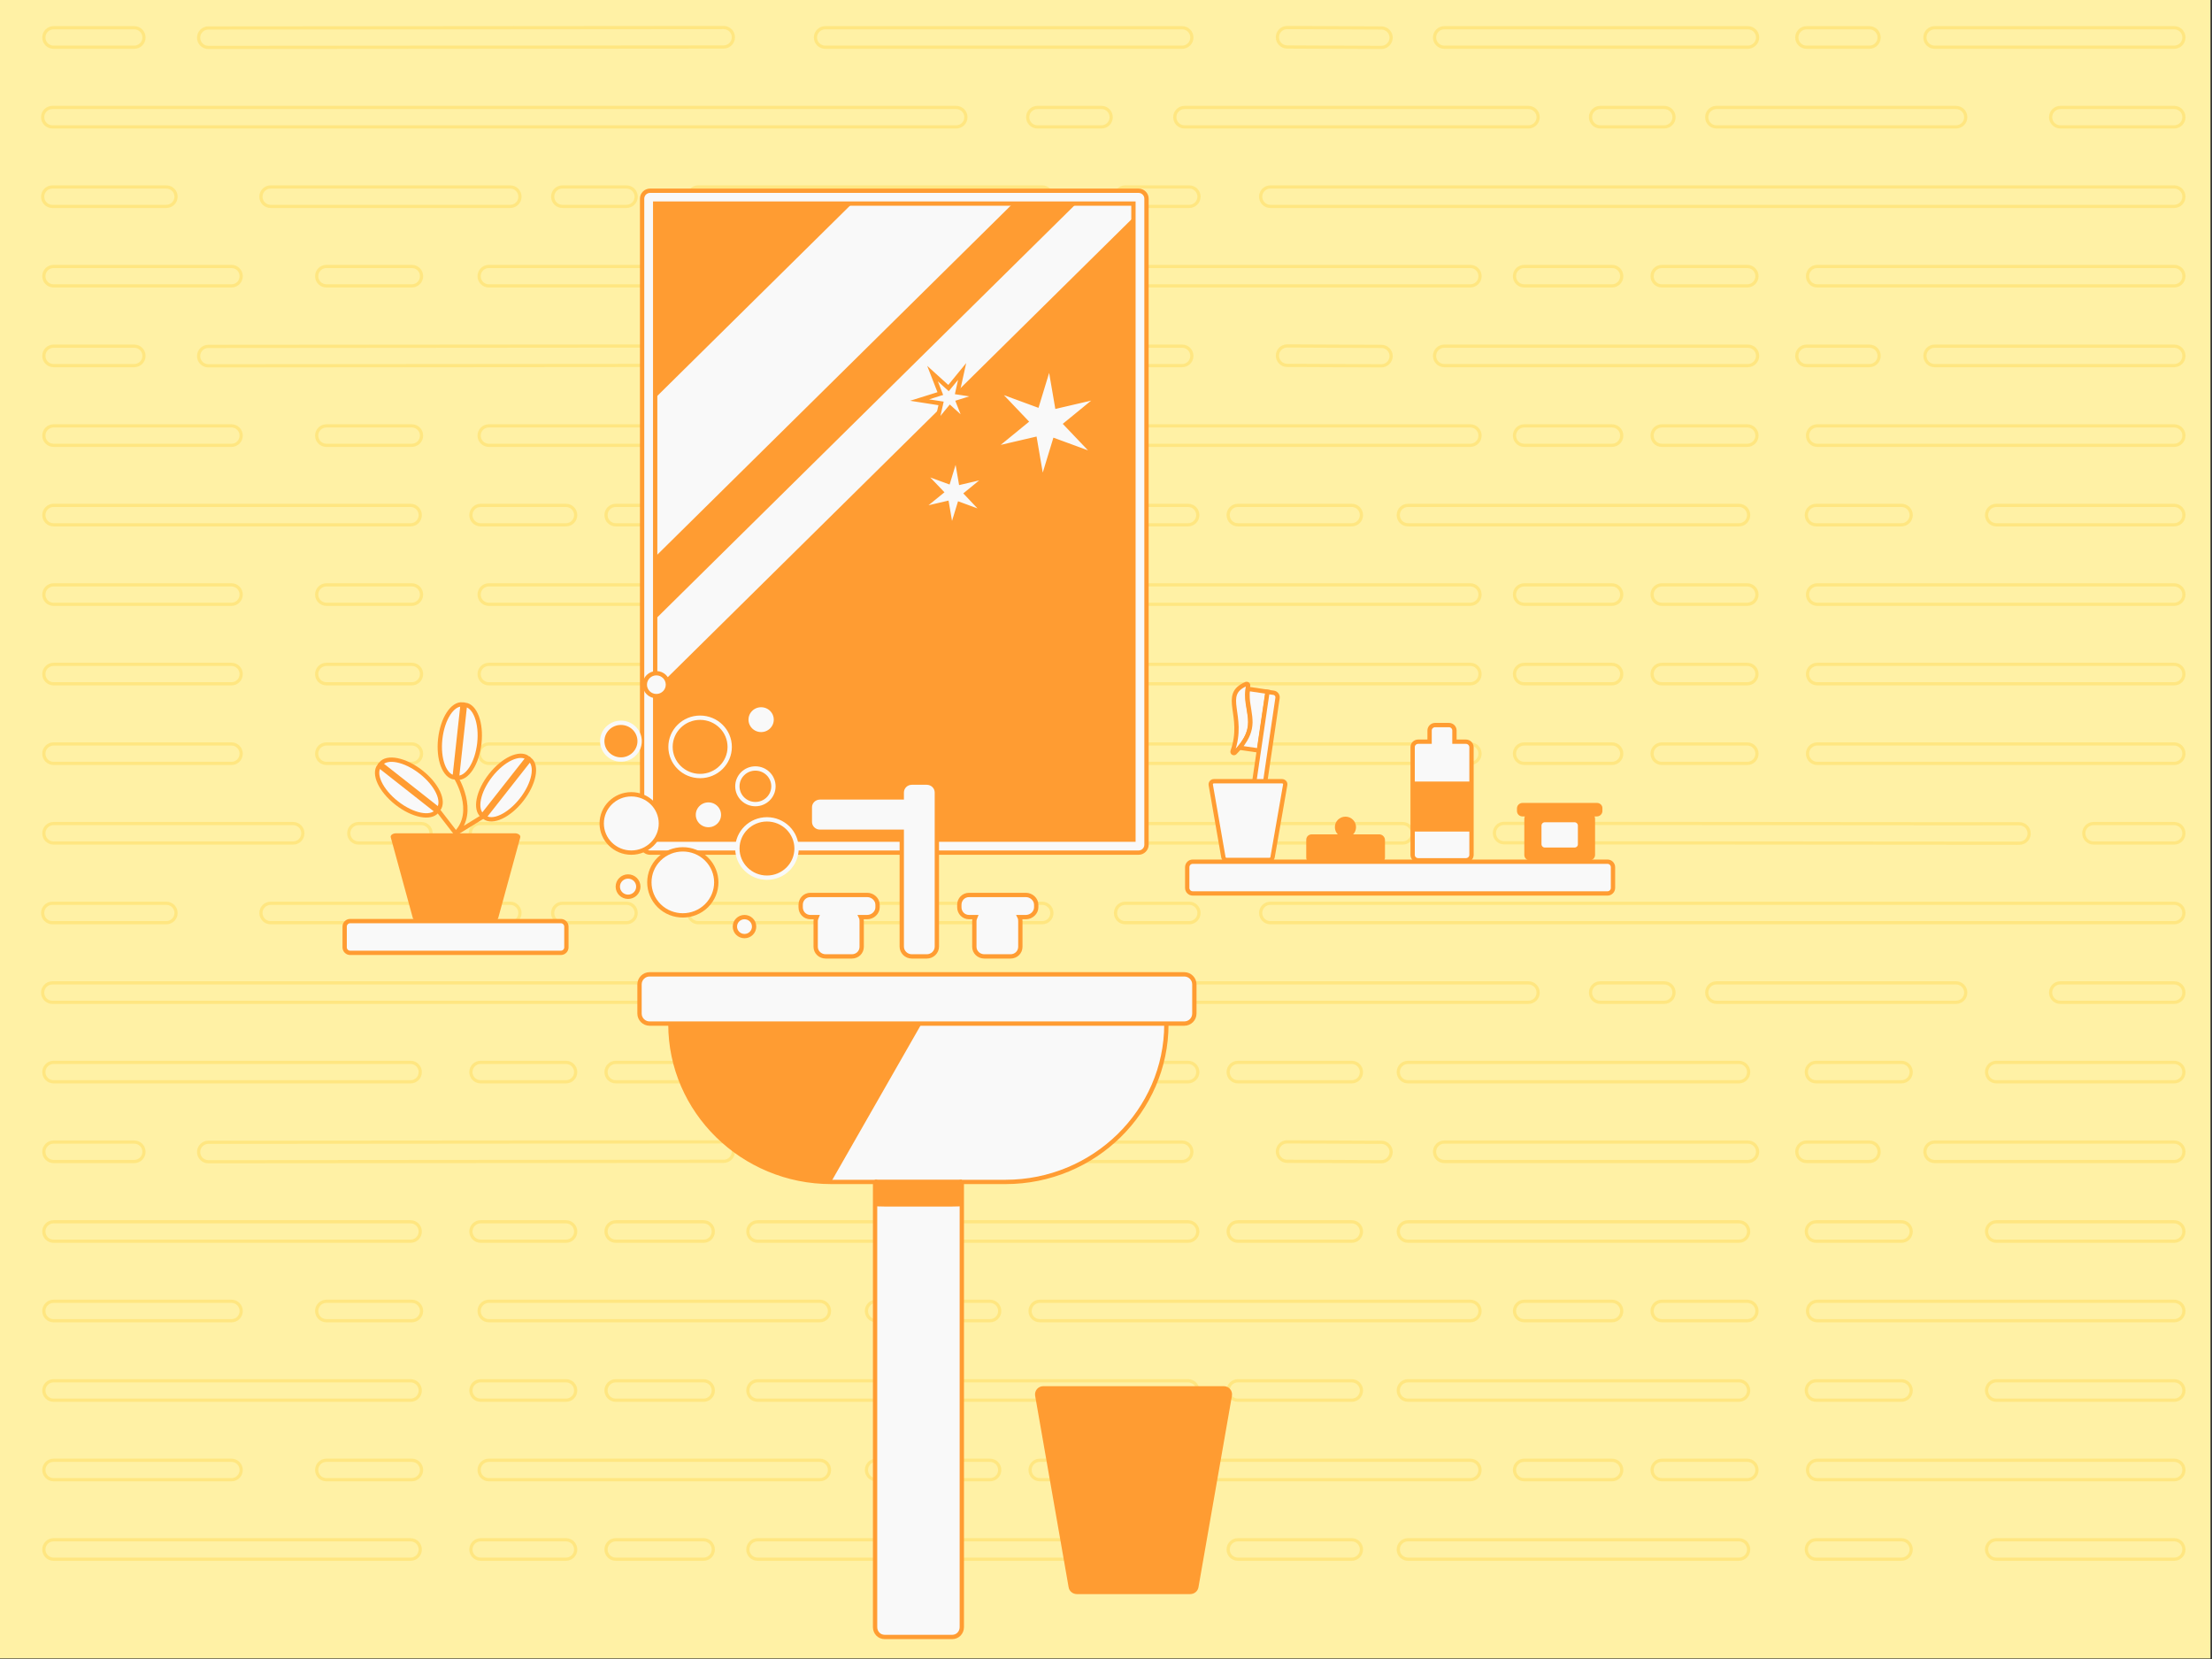 <?xml version="1.0" encoding="utf-8"?>
<!-- Generator: Adobe Illustrator 21.0.2, SVG Export Plug-In . SVG Version: 6.00 Build 0)  -->

<?xml-stylesheet type="text/css" href="../../../css/game_animation.css"?>

<svg version="1.1" xmlns="http://www.w3.org/2000/svg" xmlns:xlink="http://www.w3.org/1999/xlink" x="0px" y="0px"
	 viewBox="0 0 2048 1536" style="enable-background:new 0 0 2048 1536;" xml:space="preserve">
<rect x="0" y="0" width="2048" height="1536" fill="#333333" stroke="none"/>
<style type="text/css">
	.st0{fill:#FFF1A5;}
	.st1{opacity:0.46;}
	.st2{fill:none;stroke:#FFDB58;stroke-width:3;stroke-miterlimit:10;}
	.st3{fill:#F9F9F9;stroke:#FF9C32;stroke-width:4;stroke-miterlimit:10;}
	.st4{fill:#FF9C32;}
	.st5{fill:#FF9C32;stroke:#F9F9F9;stroke-width:4;stroke-miterlimit:10;}
	.st6{fill:none;stroke:#FF9C32;stroke-width:4;stroke-miterlimit:10;}
	.st7{fill:#14275E;}
</style>
<g id="tablet_x5F_teeth">
	<rect id="background_1_" x="0" y="-0.5" class="st0" width="2046.6" height="1536"/>
	<g id="pattern" class="st1">
		<g>
			<g>
				<path class="st2" d="M885.3,117.5H48.5c-5,0-9-4-9-9s4-9,9-9h836.8c5,0,9,4,9,9S890.3,117.5,885.3,117.5z"/>
			</g>
			<g>
				<path class="st2" d="M1019.8,117.5h-59.3c-5,0-9-4-9-9s4-9,9-9h59.3c5,0,9,4,9,9S1024.8,117.5,1019.8,117.5z"/>
			</g>
			<g>
				<path class="st2" d="M1540.9,117.5h-59.3c-5,0-9-4-9-9s4-9,9-9h59.3c5,0,9,4,9,9S1545.8,117.5,1540.9,117.5z"/>
			</g>
			<g>
				<path class="st2" d="M1415.1,117.5h-318.4c-5,0-9-4-9-9s4-9,9-9h318.4c5,0,9,4,9,9S1420.1,117.5,1415.1,117.5z"/>
			</g>
			<g>
				<path class="st2" d="M1811,117.5h-221.8c-5,0-9-4-9-9s4-9,9-9H1811c5,0,9,4,9,9S1816,117.5,1811,117.5z"/>
			</g>
			<g>
				<path class="st2" d="M2013,117.5h-105.4c-5,0-9-4-9-9s4-9,9-9H2013c5,0,9,4,9,9S2018,117.5,2013,117.5z"/>
			</g>
		</g>
		<g>
			<g>
				<path class="st2" d="M2013,191.1h-836.8c-5,0-9-4-9-9s4-9,9-9H2013c5,0,9,4,9,9S2018,191.1,2013,191.1z"/>
			</g>
			<g>
				<path class="st2" d="M1101.1,191.1h-59.3c-5,0-9-4-9-9s4-9,9-9h59.3c5,0,9,4,9,9S1106,191.1,1101.1,191.1z"/>
			</g>
			<g>
				<path class="st2" d="M580,191.1h-59.3c-5,0-9-4-9-9s4-9,9-9H580c5,0,9,4,9,9S585,191.1,580,191.1z"/>
			</g>
			<g>
				<path class="st2" d="M964.9,191.1H646.5c-5,0-9-4-9-9s4-9,9-9h318.4c5,0,9,4,9,9S969.9,191.1,964.9,191.1z"/>
			</g>
			<g>
				<path class="st2" d="M472.4,191.1H250.6c-5,0-9-4-9-9s4-9,9-9h221.8c5,0,9,4,9,9S477.4,191.1,472.4,191.1z"/>
			</g>
			<g>
				<path class="st2" d="M154,191.1H48.5c-5,0-9-4-9-9s4-9,9-9H154c5,0,9,4,9,9S158.9,191.1,154,191.1z"/>
			</g>
		</g>
		<g>
			<g>
				<path class="st2" d="M192.9,43.9c-5,0-9-4-9-9c0-5,4-9,9-9l477.1-0.4c0,0,0,0,0,0c5,0,9,4,9,9c0,5-4,9-9,9L192.9,43.9
					C192.9,43.9,192.9,43.9,192.9,43.9z"/>
			</g>
			<g>
				<path class="st2" d="M124.3,43.7H49.6c-5,0-9-4-9-9s4-9,9-9h74.7c5,0,9,4,9,9S129.3,43.7,124.3,43.7z"/>
			</g>
			<g>
				<path class="st2" d="M1094.5,43.7H764c-5,0-9-4-9-9s4-9,9-9h330.5c5,0,9,4,9,9S1099.5,43.7,1094.5,43.7z"/>
			</g>
			<g>
				<path class="st2" d="M1730.8,43.7h-58.2c-5,0-9-4-9-9s4-9,9-9h58.2c5,0,9,4,9,9S1735.8,43.7,1730.8,43.7z"/>
			</g>
			<g>
				<path class="st2" d="M1279,43.9C1279,43.9,1278.9,43.9,1279,43.9l-87.3-0.4c-5,0-9-4.1-9-9c0-5,4-9,9-9c0,0,0,0,0,0l87.3,0.4
					c5,0,9,4.1,9,9C1287.9,39.9,1283.9,43.9,1279,43.9z"/>
			</g>
			<g>
				<path class="st2" d="M1618.3,43.7h-281.1c-5,0-9-4-9-9s4-9,9-9h281.1c5,0,9,4,9,9S1623.2,43.7,1618.3,43.7z"/>
			</g>
			<g>
				<path class="st2" d="M2013,43.7h-221.8c-5,0-9-4-9-9s4-9,9-9H2013c5,0,9,4,9,9S2018,43.7,2013,43.7z"/>
			</g>
		</g>
		<g>
			<g>
				<path class="st2" d="M192.9,338.7c-5,0-9-4-9-9c0-5,4-9,9-9l477.1-0.4c0,0,0,0,0,0c5,0,9,4,9,9c0,5-4,9-9,9L192.9,338.7
					C192.9,338.7,192.9,338.7,192.9,338.7z"/>
			</g>
			<g>
				<path class="st2" d="M124.3,338.5H49.6c-5,0-9-4-9-9s4-9,9-9h74.7c5,0,9,4,9,9S129.3,338.5,124.3,338.5z"/>
			</g>
			<g>
				<path class="st2" d="M1094.5,338.5H764c-5,0-9-4-9-9s4-9,9-9h330.5c5,0,9,4,9,9S1099.5,338.5,1094.5,338.5z"/>
			</g>
			<g>
				<path class="st2" d="M1730.8,338.5h-58.2c-5,0-9-4-9-9s4-9,9-9h58.2c5,0,9,4,9,9S1735.8,338.5,1730.8,338.5z"/>
			</g>
			<g>
				<path class="st2" d="M1279,338.7C1279,338.7,1278.9,338.7,1279,338.7l-87.3-0.4c-5,0-9-4.1-9-9c0-5,4-9,9-9c0,0,0,0,0,0
					l87.3,0.4c5,0,9,4.1,9,9C1287.9,334.7,1283.9,338.7,1279,338.7z"/>
			</g>
			<g>
				<path class="st2" d="M1618.3,338.5h-281.1c-5,0-9-4-9-9s4-9,9-9h281.1c5,0,9,4,9,9S1623.2,338.5,1618.3,338.5z"/>
			</g>
			<g>
				<path class="st2" d="M2013,338.5h-221.8c-5,0-9-4-9-9s4-9,9-9H2013c5,0,9,4,9,9S2018,338.5,2013,338.5z"/>
			</g>
		</g>
		<g>
			<g>
				<path class="st2" d="M2013,264.7h-330.5c-5,0-9-4-9-9s4-9,9-9H2013c5,0,9,4,9,9S2018,264.7,2013,264.7z"/>
			</g>
			<g>
				<path class="st2" d="M1617.7,264.7h-79.1c-5,0-9-4-9-9s4-9,9-9h79.1c5,0,9,4,9,9S1622.7,264.7,1617.7,264.7z"/>
			</g>
			<g>
				<path class="st2" d="M381.3,264.7h-79.1c-5,0-9-4-9-9s4-9,9-9h79.1c5,0,9,4,9,9S386.2,264.7,381.3,264.7z"/>
			</g>
			<g>
				<path class="st2" d="M214.4,264.7H49.6c-5,0-9-4-9-9s4-9,9-9h164.7c5,0,9,4,9,9S219.3,264.7,214.4,264.7z"/>
			</g>
			<g>
				<path class="st2" d="M759,264.7H452.6c-5,0-9-4-9-9s4-9,9-9H759c5,0,9,4,9,9S764,264.7,759,264.7z"/>
			</g>
			<g>
				<path class="st2" d="M916.6,264.7H811.2c-5,0-9-4-9-9s4-9,9-9h105.4c5,0,9,4,9,9S921.6,264.7,916.6,264.7z"/>
			</g>
			<g>
				<path class="st2" d="M1361.3,264.7H962.7c-5,0-9-4-9-9s4-9,9-9h398.6c5,0,9,4,9,9S1366.3,264.7,1361.3,264.7z"/>
			</g>
			<g>
				<path class="st2" d="M1492.5,264.7h-81.3c-5,0-9-4-9-9s4-9,9-9h81.3c5,0,9,4,9,9S1497.5,264.7,1492.5,264.7z"/>
			</g>
		</g>
		<g>
			<g>
				<path class="st2" d="M2013,559.5h-330.5c-5,0-9-4-9-9s4-9,9-9H2013c5,0,9,4,9,9S2018,559.5,2013,559.5z"/>
			</g>
			<g>
				<path class="st2" d="M1617.7,559.5h-79.1c-5,0-9-4-9-9s4-9,9-9h79.1c5,0,9,4,9,9S1622.7,559.5,1617.7,559.5z"/>
			</g>
			<g>
				<path class="st2" d="M381.3,559.5h-79.1c-5,0-9-4-9-9s4-9,9-9h79.1c5,0,9,4,9,9S386.2,559.5,381.3,559.5z"/>
			</g>
			<g>
				<path class="st2" d="M214.4,559.5H49.6c-5,0-9-4-9-9s4-9,9-9h164.7c5,0,9,4,9,9S219.3,559.5,214.4,559.5z"/>
			</g>
			<g>
				<path class="st2" d="M759,559.5H452.6c-5,0-9-4-9-9s4-9,9-9H759c5,0,9,4,9,9S764,559.5,759,559.5z"/>
			</g>
			<g>
				<path class="st2" d="M916.6,559.5H811.2c-5,0-9-4-9-9s4-9,9-9h105.4c5,0,9,4,9,9S921.6,559.5,916.6,559.5z"/>
			</g>
			<g>
				<path class="st2" d="M1361.3,559.5H962.7c-5,0-9-4-9-9s4-9,9-9h398.6c5,0,9,4,9,9S1366.3,559.5,1361.3,559.5z"/>
			</g>
			<g>
				<path class="st2" d="M1492.5,559.5h-81.3c-5,0-9-4-9-9s4-9,9-9h81.3c5,0,9,4,9,9S1497.5,559.5,1492.5,559.5z"/>
			</g>
		</g>
		<g>
			<g>
				<path class="st2" d="M2013,706.8h-330.5c-5,0-9-4-9-9s4-9,9-9H2013c5,0,9,4,9,9S2018,706.8,2013,706.8z"/>
			</g>
			<g>
				<path class="st2" d="M1617.7,706.8h-79.1c-5,0-9-4-9-9s4-9,9-9h79.1c5,0,9,4,9,9S1622.7,706.8,1617.7,706.8z"/>
			</g>
			<g>
				<path class="st2" d="M381.3,706.8h-79.1c-5,0-9-4-9-9s4-9,9-9h79.1c5,0,9,4,9,9S386.2,706.8,381.3,706.8z"/>
			</g>
			<g>
				<path class="st2" d="M214.4,706.8H49.6c-5,0-9-4-9-9s4-9,9-9h164.7c5,0,9,4,9,9S219.3,706.8,214.4,706.8z"/>
			</g>
			<g>
				<path class="st2" d="M759,706.8H452.6c-5,0-9-4-9-9s4-9,9-9H759c5,0,9,4,9,9S764,706.8,759,706.8z"/>
			</g>
			<g>
				<path class="st2" d="M916.6,706.8H811.2c-5,0-9-4-9-9s4-9,9-9h105.4c5,0,9,4,9,9S921.6,706.8,916.6,706.8z"/>
			</g>
			<g>
				<path class="st2" d="M1361.3,706.8H962.7c-5,0-9-4-9-9s4-9,9-9h398.6c5,0,9,4,9,9S1366.3,706.8,1361.3,706.8z"/>
			</g>
			<g>
				<path class="st2" d="M1492.5,706.8h-81.3c-5,0-9-4-9-9s4-9,9-9h81.3c5,0,9,4,9,9S1497.5,706.8,1492.5,706.8z"/>
			</g>
		</g>
		<g>
			<g>
				<path class="st2" d="M2013,412.3h-330.5c-5,0-9-4-9-9s4-9,9-9H2013c5,0,9,4,9,9S2018,412.3,2013,412.3z"/>
			</g>
			<g>
				<path class="st2" d="M1617.7,412.3h-79.1c-5,0-9-4-9-9s4-9,9-9h79.1c5,0,9,4,9,9S1622.7,412.3,1617.7,412.3z"/>
			</g>
			<g>
				<path class="st2" d="M381.3,412.3h-79.1c-5,0-9-4-9-9s4-9,9-9h79.1c5,0,9,4,9,9S386.2,412.3,381.3,412.3z"/>
			</g>
			<g>
				<path class="st2" d="M214.4,412.3H49.6c-5,0-9-4-9-9s4-9,9-9h164.7c5,0,9,4,9,9S219.3,412.3,214.4,412.3z"/>
			</g>
			<g>
				<path class="st2" d="M759,412.3H452.6c-5,0-9-4-9-9s4-9,9-9H759c5,0,9,4,9,9S764,412.3,759,412.3z"/>
			</g>
			<g>
				<path class="st2" d="M916.6,412.3H811.2c-5,0-9-4-9-9s4-9,9-9h105.4c5,0,9,4,9,9S921.6,412.3,916.6,412.3z"/>
			</g>
			<g>
				<path class="st2" d="M1361.3,412.3H962.7c-5,0-9-4-9-9s4-9,9-9h398.6c5,0,9,4,9,9S1366.3,412.3,1361.3,412.3z"/>
			</g>
			<g>
				<path class="st2" d="M1492.5,412.3h-81.3c-5,0-9-4-9-9s4-9,9-9h81.3c5,0,9,4,9,9S1497.5,412.3,1492.5,412.3z"/>
			</g>
		</g>
		<g>
			<g>
				<path class="st2" d="M380.2,485.9H49.6c-5,0-9-4-9-9s4-9,9-9h330.5c5,0,9,4,9,9S385.1,485.9,380.2,485.9z"/>
			</g>
			<g>
				<path class="st2" d="M524,485.9H445c-5,0-9-4-9-9s4-9,9-9H524c5,0,9,4,9,9S529,485.9,524,485.9z"/>
			</g>
			<g>
				<path class="st2" d="M1760.5,485.9h-79.1c-5,0-9-4-9-9s4-9,9-9h79.1c5,0,9,4,9,9S1765.4,485.9,1760.5,485.9z"/>
			</g>
			<g>
				<path class="st2" d="M2013,485.9h-164.7c-5,0-9-4-9-9s4-9,9-9H2013c5,0,9,4,9,9S2018,485.9,2013,485.9z"/>
			</g>
			<g>
				<path class="st2" d="M1610,485.9h-306.4c-5,0-9-4-9-9s4-9,9-9H1610c5,0,9,4,9,9S1615,485.9,1610,485.9z"/>
			</g>
			<g>
				<path class="st2" d="M1251.5,485.9h-105.4c-5,0-9-4-9-9s4-9,9-9h105.4c5,0,9,4,9,9S1256.5,485.9,1251.5,485.9z"/>
			</g>
			<g>
				<path class="st2" d="M1100,485.9H701.4c-5,0-9-4-9-9s4-9,9-9H1100c5,0,9,4,9,9S1104.9,485.9,1100,485.9z"/>
			</g>
			<g>
				<path class="st2" d="M651.4,485.9h-81.3c-5,0-9-4-9-9s4-9,9-9h81.3c5,0,9,4,9,9S656.4,485.9,651.4,485.9z"/>
			</g>
		</g>
		<g>
			<g>
				<path class="st2" d="M2013,633.1h-330.5c-5,0-9-4-9-9s4-9,9-9H2013c5,0,9,4,9,9S2018,633.1,2013,633.1z"/>
			</g>
			<g>
				<path class="st2" d="M1617.7,633.1h-79.1c-5,0-9-4-9-9s4-9,9-9h79.1c5,0,9,4,9,9S1622.7,633.1,1617.7,633.1z"/>
			</g>
			<g>
				<path class="st2" d="M381.3,633.1h-79.1c-5,0-9-4-9-9s4-9,9-9h79.1c5,0,9,4,9,9S386.2,633.1,381.3,633.1z"/>
			</g>
			<g>
				<path class="st2" d="M214.4,633.1H49.6c-5,0-9-4-9-9s4-9,9-9h164.7c5,0,9,4,9,9S219.3,633.1,214.4,633.1z"/>
			</g>
			<g>
				<path class="st2" d="M759,633.1H452.6c-5,0-9-4-9-9s4-9,9-9H759c5,0,9,4,9,9S764,633.1,759,633.1z"/>
			</g>
			<g>
				<path class="st2" d="M916.6,633.1H811.2c-5,0-9-4-9-9s4-9,9-9h105.4c5,0,9,4,9,9S921.6,633.1,916.6,633.1z"/>
			</g>
			<g>
				<path class="st2" d="M1361.3,633.1H962.7c-5,0-9-4-9-9s4-9,9-9h398.6c5,0,9,4,9,9S1366.3,633.1,1361.3,633.1z"/>
			</g>
			<g>
				<path class="st2" d="M1492.5,633.1h-81.3c-5,0-9-4-9-9s4-9,9-9h81.3c5,0,9,4,9,9S1497.5,633.1,1492.5,633.1z"/>
			</g>
		</g>
		<g>
			<g>
				<path class="st2" d="M2013,854.3h-836.8c-5,0-9-4-9-9s4-9,9-9H2013c5,0,9,4,9,9S2018,854.3,2013,854.3z"/>
			</g>
			<g>
				<path class="st2" d="M1101.1,854.3h-59.3c-5,0-9-4-9-9s4-9,9-9h59.3c5,0,9,4,9,9S1106,854.3,1101.1,854.3z"/>
			</g>
			<g>
				<path class="st2" d="M580,854.3h-59.3c-5,0-9-4-9-9s4-9,9-9H580c5,0,9,4,9,9S585,854.3,580,854.3z"/>
			</g>
			<g>
				<path class="st2" d="M964.9,854.3H646.5c-5,0-9-4-9-9s4-9,9-9h318.4c5,0,9,4,9,9S969.9,854.3,964.9,854.3z"/>
			</g>
			<g>
				<path class="st2" d="M472.4,854.3H250.6c-5,0-9-4-9-9s4-9,9-9h221.8c5,0,9,4,9,9S477.4,854.3,472.4,854.3z"/>
			</g>
			<g>
				<path class="st2" d="M154,854.3H48.5c-5,0-9-4-9-9s4-9,9-9H154c5,0,9,4,9,9S158.9,854.3,154,854.3z"/>
			</g>
		</g>
		<g>
			<g>
				<path class="st2" d="M885.3,928H48.5c-5,0-9-4-9-9s4-9,9-9h836.8c5,0,9,4,9,9S890.3,928,885.3,928z"/>
			</g>
			<g>
				<path class="st2" d="M1019.8,928h-59.3c-5,0-9-4-9-9s4-9,9-9h59.3c5,0,9,4,9,9S1024.8,928,1019.8,928z"/>
			</g>
			<g>
				<path class="st2" d="M1540.9,928h-59.3c-5,0-9-4-9-9s4-9,9-9h59.3c5,0,9,4,9,9S1545.8,928,1540.9,928z"/>
			</g>
			<g>
				<path class="st2" d="M1415.1,928h-318.4c-5,0-9-4-9-9s4-9,9-9h318.4c5,0,9,4,9,9S1420.1,928,1415.1,928z"/>
			</g>
			<g>
				<path class="st2" d="M1811,928h-221.8c-5,0-9-4-9-9s4-9,9-9H1811c5,0,9,4,9,9S1816,928,1811,928z"/>
			</g>
			<g>
				<path class="st2" d="M2013,928h-105.4c-5,0-9-4-9-9s4-9,9-9H2013c5,0,9,4,9,9S2018,928,2013,928z"/>
			</g>
		</g>
		<g>
			<g>
				<path class="st2" d="M1869.7,780.7C1869.7,780.7,1869.7,780.7,1869.7,780.7l-477.1-0.4c-5,0-9-4-9-9c0-5,4-9,9-9c0,0,0,0,0,0
					l477.1,0.4c5,0,9,4,9,9C1878.7,776.7,1874.7,780.7,1869.7,780.7z"/>
			</g>
			<g>
				<path class="st2" d="M2013,780.5h-74.7c-5,0-9-4-9-9s4-9,9-9h74.7c5,0,9,4,9,9S2018,780.5,2013,780.5z"/>
			</g>
			<g>
				<path class="st2" d="M1298.7,780.5H968.2c-5,0-9-4-9-9s4-9,9-9h330.5c5,0,9,4,9,9S1303.7,780.5,1298.7,780.5z"/>
			</g>
			<g>
				<path class="st2" d="M390.1,780.5h-58.2c-5,0-9-4-9-9s4-9,9-9h58.2c5,0,9,4,9,9S395,780.5,390.1,780.5z"/>
			</g>
			<g>
				<path class="st2" d="M783.7,780.7c-5,0-9-4-9-9c0-5,4-9,9-9l87.3-0.4c0,0,0,0,0,0c5,0,9,4,9,9c0,5-4,9-9,9L783.7,780.7
					C783.7,780.7,783.7,780.7,783.7,780.7z"/>
			</g>
			<g>
				<path class="st2" d="M725.5,780.5H444.4c-5,0-9-4-9-9s4-9,9-9h281.1c5,0,9,4,9,9S730.5,780.5,725.5,780.5z"/>
			</g>
			<g>
				<path class="st2" d="M271.5,780.5H49.6c-5,0-9-4-9-9s4-9,9-9h221.8c5,0,9,4,9,9S276.4,780.5,271.5,780.5z"/>
			</g>
		</g>
		<g>
			<g>
				<path class="st2" d="M192.9,1075.6c-5,0-9-4-9-9c0-5,4-9,9-9l477.1-0.4c0,0,0,0,0,0c5,0,9,4,9,9c0,5-4,9-9,9L192.9,1075.6
					C192.9,1075.6,192.9,1075.6,192.9,1075.6z"/>
			</g>
			<g>
				<path class="st2" d="M124.3,1075.4H49.6c-5,0-9-4-9-9s4-9,9-9h74.7c5,0,9,4,9,9S129.3,1075.4,124.3,1075.4z"/>
			</g>
			<g>
				<path class="st2" d="M1094.5,1075.4H764c-5,0-9-4-9-9s4-9,9-9h330.5c5,0,9,4,9,9S1099.5,1075.4,1094.5,1075.4z"/>
			</g>
			<g>
				<path class="st2" d="M1730.8,1075.4h-58.2c-5,0-9-4-9-9s4-9,9-9h58.2c5,0,9,4,9,9S1735.8,1075.4,1730.8,1075.4z"/>
			</g>
			<g>
				<path class="st2" d="M1279,1075.6C1279,1075.6,1278.9,1075.6,1279,1075.6l-87.3-0.4c-5,0-9-4.1-9-9c0-5,4-9,9-9c0,0,0,0,0,0
					l87.3,0.4c5,0,9,4.1,9,9C1287.9,1071.5,1283.9,1075.6,1279,1075.6z"/>
			</g>
			<g>
				<path class="st2" d="M1618.3,1075.4h-281.1c-5,0-9-4-9-9s4-9,9-9h281.1c5,0,9,4,9,9S1623.2,1075.4,1618.3,1075.4z"/>
			</g>
			<g>
				<path class="st2" d="M2013,1075.4h-221.8c-5,0-9-4-9-9s4-9,9-9H2013c5,0,9,4,9,9S2018,1075.4,2013,1075.4z"/>
			</g>
		</g>
		<g>
			<g>
				<path class="st2" d="M380.2,1001.6H49.6c-5,0-9-4-9-9s4-9,9-9h330.5c5,0,9,4,9,9S385.1,1001.6,380.2,1001.6z"/>
			</g>
			<g>
				<path class="st2" d="M524,1001.6H445c-5,0-9-4-9-9s4-9,9-9H524c5,0,9,4,9,9S529,1001.6,524,1001.6z"/>
			</g>
			<g>
				<path class="st2" d="M1760.5,1001.6h-79.1c-5,0-9-4-9-9s4-9,9-9h79.1c5,0,9,4,9,9S1765.4,1001.6,1760.5,1001.6z"/>
			</g>
			<g>
				<path class="st2" d="M2013,1001.6h-164.7c-5,0-9-4-9-9s4-9,9-9H2013c5,0,9,4,9,9S2018,1001.6,2013,1001.6z"/>
			</g>
			<g>
				<path class="st2" d="M1610,1001.6h-306.4c-5,0-9-4-9-9s4-9,9-9H1610c5,0,9,4,9,9S1615,1001.6,1610,1001.6z"/>
			</g>
			<g>
				<path class="st2" d="M1251.5,1001.6h-105.4c-5,0-9-4-9-9s4-9,9-9h105.4c5,0,9,4,9,9S1256.5,1001.6,1251.5,1001.6z"/>
			</g>
			<g>
				<path class="st2" d="M1100,1001.6H701.4c-5,0-9-4-9-9s4-9,9-9H1100c5,0,9,4,9,9S1104.9,1001.6,1100,1001.6z"/>
			</g>
			<g>
				<path class="st2" d="M651.4,1001.6h-81.3c-5,0-9-4-9-9s4-9,9-9h81.3c5,0,9,4,9,9S656.4,1001.6,651.4,1001.6z"/>
			</g>
		</g>
		<g>
			<g>
				<path class="st2" d="M380.2,1296.4H49.6c-5,0-9-4-9-9s4-9,9-9h330.5c5,0,9,4,9,9S385.1,1296.4,380.2,1296.4z"/>
			</g>
			<g>
				<path class="st2" d="M524,1296.4H445c-5,0-9-4-9-9s4-9,9-9H524c5,0,9,4,9,9S529,1296.4,524,1296.4z"/>
			</g>
			<g>
				<path class="st2" d="M1760.5,1296.4h-79.1c-5,0-9-4-9-9s4-9,9-9h79.1c5,0,9,4,9,9S1765.4,1296.4,1760.5,1296.4z"/>
			</g>
			<g>
				<path class="st2" d="M2013,1296.4h-164.7c-5,0-9-4-9-9s4-9,9-9H2013c5,0,9,4,9,9S2018,1296.4,2013,1296.4z"/>
			</g>
			<g>
				<path class="st2" d="M1610,1296.4h-306.4c-5,0-9-4-9-9s4-9,9-9H1610c5,0,9,4,9,9S1615,1296.4,1610,1296.4z"/>
			</g>
			<g>
				<path class="st2" d="M1251.5,1296.4h-105.4c-5,0-9-4-9-9s4-9,9-9h105.4c5,0,9,4,9,9S1256.5,1296.4,1251.5,1296.4z"/>
			</g>
			<g>
				<path class="st2" d="M1100,1296.4H701.4c-5,0-9-4-9-9s4-9,9-9H1100c5,0,9,4,9,9S1104.9,1296.4,1100,1296.4z"/>
			</g>
			<g>
				<path class="st2" d="M651.4,1296.4h-81.3c-5,0-9-4-9-9s4-9,9-9h81.3c5,0,9,4,9,9S656.4,1296.4,651.4,1296.4z"/>
			</g>
		</g>
		<g>
			<g>
				<path class="st2" d="M380.2,1443.6H49.6c-5,0-9-4-9-9s4-9,9-9h330.5c5,0,9,4,9,9S385.1,1443.6,380.2,1443.6z"/>
			</g>
			<g>
				<path class="st2" d="M524,1443.6H445c-5,0-9-4-9-9s4-9,9-9H524c5,0,9,4,9,9S529,1443.6,524,1443.6z"/>
			</g>
			<g>
				<path class="st2" d="M1760.5,1443.6h-79.1c-5,0-9-4-9-9s4-9,9-9h79.1c5,0,9,4,9,9S1765.4,1443.6,1760.5,1443.6z"/>
			</g>
			<g>
				<path class="st2" d="M2013,1443.6h-164.7c-5,0-9-4-9-9s4-9,9-9H2013c5,0,9,4,9,9S2018,1443.6,2013,1443.6z"/>
			</g>
			<g>
				<path class="st2" d="M1610,1443.6h-306.4c-5,0-9-4-9-9s4-9,9-9H1610c5,0,9,4,9,9S1615,1443.6,1610,1443.6z"/>
			</g>
			<g>
				<path class="st2" d="M1251.5,1443.6h-105.4c-5,0-9-4-9-9s4-9,9-9h105.4c5,0,9,4,9,9S1256.5,1443.6,1251.5,1443.6z"/>
			</g>
			<g>
				<path class="st2" d="M1100,1443.6H701.4c-5,0-9-4-9-9s4-9,9-9H1100c5,0,9,4,9,9S1104.9,1443.6,1100,1443.6z"/>
			</g>
			<g>
				<path class="st2" d="M651.4,1443.6h-81.3c-5,0-9-4-9-9s4-9,9-9h81.3c5,0,9,4,9,9S656.4,1443.6,651.4,1443.6z"/>
			</g>
		</g>
		<g>
			<g>
				<path class="st2" d="M380.2,1149.2H49.6c-5,0-9-4-9-9s4-9,9-9h330.5c5,0,9,4,9,9S385.1,1149.2,380.2,1149.2z"/>
			</g>
			<g>
				<path class="st2" d="M524,1149.2H445c-5,0-9-4-9-9s4-9,9-9H524c5,0,9,4,9,9S529,1149.2,524,1149.2z"/>
			</g>
			<g>
				<path class="st2" d="M1760.5,1149.2h-79.1c-5,0-9-4-9-9s4-9,9-9h79.1c5,0,9,4,9,9S1765.4,1149.2,1760.5,1149.2z"/>
			</g>
			<g>
				<path class="st2" d="M2013,1149.2h-164.7c-5,0-9-4-9-9s4-9,9-9H2013c5,0,9,4,9,9S2018,1149.2,2013,1149.2z"/>
			</g>
			<g>
				<path class="st2" d="M1610,1149.2h-306.4c-5,0-9-4-9-9s4-9,9-9H1610c5,0,9,4,9,9S1615,1149.2,1610,1149.2z"/>
			</g>
			<g>
				<path class="st2" d="M1251.5,1149.2h-105.4c-5,0-9-4-9-9s4-9,9-9h105.4c5,0,9,4,9,9S1256.5,1149.2,1251.5,1149.2z"/>
			</g>
			<g>
				<path class="st2" d="M1100,1149.2H701.4c-5,0-9-4-9-9s4-9,9-9H1100c5,0,9,4,9,9S1104.9,1149.2,1100,1149.2z"/>
			</g>
			<g>
				<path class="st2" d="M651.4,1149.2h-81.3c-5,0-9-4-9-9s4-9,9-9h81.3c5,0,9,4,9,9S656.4,1149.2,651.4,1149.2z"/>
			</g>
		</g>
		<g>
			<g>
				<path class="st2" d="M2013,1222.8h-330.5c-5,0-9-4-9-9s4-9,9-9H2013c5,0,9,4,9,9S2018,1222.8,2013,1222.8z"/>
			</g>
			<g>
				<path class="st2" d="M1617.7,1222.8h-79.1c-5,0-9-4-9-9s4-9,9-9h79.1c5,0,9,4,9,9S1622.7,1222.8,1617.7,1222.8z"/>
			</g>
			<g>
				<path class="st2" d="M381.3,1222.8h-79.1c-5,0-9-4-9-9s4-9,9-9h79.1c5,0,9,4,9,9S386.2,1222.8,381.3,1222.8z"/>
			</g>
			<g>
				<path class="st2" d="M214.4,1222.8H49.6c-5,0-9-4-9-9s4-9,9-9h164.7c5,0,9,4,9,9S219.3,1222.8,214.4,1222.8z"/>
			</g>
			<g>
				<path class="st2" d="M759,1222.8H452.6c-5,0-9-4-9-9s4-9,9-9H759c5,0,9,4,9,9S764,1222.8,759,1222.8z"/>
			</g>
			<g>
				<path class="st2" d="M916.6,1222.8H811.2c-5,0-9-4-9-9s4-9,9-9h105.4c5,0,9,4,9,9S921.6,1222.8,916.6,1222.8z"/>
			</g>
			<g>
				<path class="st2" d="M1361.3,1222.8H962.7c-5,0-9-4-9-9s4-9,9-9h398.6c5,0,9,4,9,9S1366.3,1222.8,1361.3,1222.8z"/>
			</g>
			<g>
				<path class="st2" d="M1492.5,1222.8h-81.3c-5,0-9-4-9-9s4-9,9-9h81.3c5,0,9,4,9,9S1497.5,1222.8,1492.5,1222.8z"/>
			</g>
		</g>
		<g>
			<g>
				<path class="st2" d="M2013,1370h-330.5c-5,0-9-4-9-9s4-9,9-9H2013c5,0,9,4,9,9S2018,1370,2013,1370z"/>
			</g>
			<g>
				<path class="st2" d="M1617.7,1370h-79.1c-5,0-9-4-9-9s4-9,9-9h79.1c5,0,9,4,9,9S1622.7,1370,1617.7,1370z"/>
			</g>
			<g>
				<path class="st2" d="M381.3,1370h-79.1c-5,0-9-4-9-9s4-9,9-9h79.1c5,0,9,4,9,9S386.2,1370,381.3,1370z"/>
			</g>
			<g>
				<path class="st2" d="M214.4,1370H49.6c-5,0-9-4-9-9s4-9,9-9h164.7c5,0,9,4,9,9S219.3,1370,214.4,1370z"/>
			</g>
			<g>
				<path class="st2" d="M759,1370H452.6c-5,0-9-4-9-9s4-9,9-9H759c5,0,9,4,9,9S764,1370,759,1370z"/>
			</g>
			<g>
				<path class="st2" d="M916.6,1370H811.2c-5,0-9-4-9-9s4-9,9-9h105.4c5,0,9,4,9,9S921.6,1370,916.6,1370z"/>
			</g>
			<g>
				<path class="st2" d="M1361.3,1370H962.7c-5,0-9-4-9-9s4-9,9-9h398.6c5,0,9,4,9,9S1366.3,1370,1361.3,1370z"/>
			</g>
			<g>
				<path class="st2" d="M1492.5,1370h-81.3c-5,0-9-4-9-9s4-9,9-9h81.3c5,0,9,4,9,9S1497.5,1370,1492.5,1370z"/>
			</g>
		</g>
	</g>
	<g id="mirror">
		<g id="mirror_x5F_exterior">
			<path class="st3" d="M1054.2,789.4H601.8c-4,0-7.3-3.3-7.3-7.3V183.9c0-4,3.3-7.3,7.3-7.3h452.4c4,0,7.3,3.3,7.3,7.3v598.2
				C1061.5,786.1,1058.2,789.4,1054.2,789.4z"/>
			
				<rect x="533.5" y="261.6" transform="matrix(-1.836970e-16 1 -1 -1.836970e-16 1311.006 -344.994)" class="st3" width="588.9" height="442.8"/>
		</g>
		<g id="mirror_x5F_interior">
			<polygon class="st4" points="937.7,188.5 606.6,515.5 606.6,573.5 996.5,188.5 			"/>
			<polygon class="st4" points="788.9,188.5 606.6,188.5 606.6,368.5 			"/>
			<polygon class="st4" points="606.6,638.5 606.6,777.5 1049.4,777.5 1049.4,201.3 			"/>
		</g>
		<g id="mirror_sparkles">
			<polygon id="sparkle_middle" class="st3" points="964.9,446.2 958.1,406.6 918.6,415.8 949.9,390.2 922.1,361 960.2,375 
				971.9,336.6 978.7,376.2 1018.2,367 986.9,392.6 1014.7,421.8 976.6,407.8 			"/>
			<polygon id="sparkle_bottom" class="st3" points="880.9,490.9 876.6,465.9 851.7,471.7 871.5,455.6 853.9,437.2 
				877.9,446 885.3,421.8 889.6,446.7 914.5,440.9 894.8,457 912.3,475.5 888.3,466.7 			"/>
			<polygon id="sparkle_top" class="st3" points="866.9,392.9 871.3,373.5 851.4,370.4 870.6,364.4 863.4,345.9 878.2,359.3 
				890.8,343.9 886.5,363.3 906.3,366.3 887.1,372.3 894.4,390.8 879.6,377.4 			"/>
		</g>
	</g>
	<g id="Sink">
		<g id="sink_x5F_base">
			<path class="st3" d="M620.7,937.9v10.4c0,80.4,66.9,146,148.8,146h40.7v412.2c0,5,3.8,9.1,8.9,9.1h62.5c5.1,0,8.9-4.1,8.9-9.1
				v-412.2h40.5c81.9,0,148.9-65.6,148.9-146v-10.4H620.7z"/>
			<path class="st4" d="M858.9,937.9H620.7v10.4c0,80.4,66.9,146,148.8,146L858.9,937.9z"/>
			<path class="st4" d="M890.6,1092.2v24.4c0,0.3-4.2,0.5-9.2,0.5h-62.3c-5.1,0-9.2-0.2-9.2-0.5v-24.4"/>
			<path class="st3" d="M1096.5,947.7H601.4c-5.1,0-9.3-4.2-9.3-9.3v-27c0-5.1,4.2-9.3,9.3-9.3h495.1c5.1,0,9.3,4.2,9.3,9.3v27
				C1105.8,943.6,1101.6,947.7,1096.5,947.7z"/>
		</g>
		<g id="faucet">
			<path class="st3" d="M858.1,724.6h-13.9c-5.1,0-9.3,4.1-9.3,9.1v4.6h-75.8c-5.1,0-9.3,4.1-9.3,9.1V761c0,5,4.2,9.1,9.3,9.1h75.8
				v106.3c0,5,4.2,9.1,9.3,9.1h13.9c5.1,0,9.3-4.1,9.3-9.1V733.7C867.4,728.7,863.2,724.6,858.1,724.6z"/>
			<path class="st3" d="M949.8,828.6h-52.6c-5.1,0-9,4.1-9,9.1v2.3c0,5,3.9,9.1,9,9.1h5.8c-0.5,1.2-0.9,2.4-0.9,3.8v23.7
				c0,5,4.2,8.9,9.3,8.9h24.2c5.1,0,9.1-3.9,9.1-8.9v-23.7c0-1.4-0.1-2.6-0.7-3.8h5.8c5.1,0,9.6-4.1,9.6-9.1v-2.3
				C959.4,832.7,954.9,828.6,949.8,828.6z"/>
			<path class="st3" d="M802.9,828.6h-52.6c-5.1,0-9,4.1-9,9.1v2.3c0,5,3.9,9.1,9,9.1h5.8c-0.5,1.2-0.9,2.4-0.9,3.8v23.7
				c0,5,4.2,8.9,9.3,8.9h24.2c5.1,0,9.1-3.9,9.1-8.9v-23.7c0-1.4-0.1-2.6-0.7-3.8h5.8c5.1,0,9.6-4.1,9.6-9.1v-2.3
				C812.5,832.7,808,828.6,802.9,828.6z"/>
		</g>
	</g>
	<g id="bubbles">
		<path id="b9" class="st3" d="M654.1,795.3c-12.1-11.9-31.7-11.9-43.8,0c-12.1,11.9-12.1,31.3,0,43.3c12.1,11.9,31.7,11.9,43.8,0
			C666.2,826.6,666.2,807.3,654.1,795.3z"/>
		<ellipse id="b10" class="st5" cx="710.1" cy="785.6" rx="27.4" ry="27"/>
		<ellipse id="b3" class="st5" cx="648.2" cy="691.5" rx="27.4" ry="27"/>
		<ellipse id="b7" class="st3" cx="584.5" cy="762.4" rx="27.4" ry="27"/>
		<ellipse id="b4" class="st3" cx="704.7" cy="666.3" rx="13.7" ry="13.5"/>
		<ellipse id="b2" class="st5" cx="574.9" cy="686.2" rx="17.3" ry="17"/>
		<ellipse id="b1" class="st3" cx="607.7" cy="633.9" rx="10.7" ry="10.6"/>
		<ellipse id="b8" class="st3" cx="581.5" cy="820.9" rx="9.5" ry="9.4"/>
		<ellipse id="b6" class="st3" cx="655.9" cy="754.4" rx="13.7" ry="13.5"/>
		<ellipse id="b5" class="st5" cx="699.4" cy="728" rx="16.7" ry="16.5"/>
		<ellipse id="b11" class="st3" cx="689.3" cy="857.9" rx="8.9" ry="8.8"/>
	</g>
	<path id="trashcan_1_" class="st4" d="M958.4,1292.3l31,177.3c0.6,3.7,3.9,6.3,7.6,6.3h52.6h52.4c3.8,0,7-2.7,7.6-6.3l31-177.3
		c0.8-4.7-2.8-8.9-7.6-8.9H966C961.2,1283.4,957.6,1287.6,958.4,1292.3z"/>
	<g id="right_x5F_shelf_1_">
		<g id="soap">
			<path class="st4" d="M1277,772.5h-24.2c1.7-1.7,2.7-4.1,2.7-6.7c0-5.3-4.4-9.7-9.8-9.7c-5.4,0-9.8,4.3-9.8,9.7c0,2.6,1,5,2.7,6.7
				h-24.2c-2.8,0-5,2.2-5,5V794c0,2.8,2.1,5,5,5h62.6c2.8,0,5.3-2.3,5.3-5v-16.4C1282.2,774.8,1279.8,772.5,1277,772.5z"/>
		</g>
		<g id="small_x5F_bottle">
			<path class="st4" d="M1478.6,743.4h-69c-2.8,0-5.1,2.3-5.1,5v2.5c0,2.8,2.3,5,5.1,5h2.2c-0.3,0.6-0.5,1.4-0.5,2.1v33.6
				c0,2.8,2.3,5,5.1,5h55.3c2.8,0,5.1-2.3,5.1-5v-33.6c0-0.8-0.2-1.5-0.5-2.1h2.2c2.8,0,5.1-2.3,5.1-5v-2.5
				C1483.7,745.6,1481.4,743.4,1478.6,743.4z"/>
			<path class="st3" d="M1457.8,786.7h-27.5c-2.8,0-5.1-2.3-5.1-5.1v-17.2c0-2.8,2.3-5.1,5.1-5.1h27.5c2.8,0,5.1,2.3,5.1,5.1v17.2
				C1463,784.4,1460.7,786.7,1457.8,786.7z"/>
		</g>
		<g id="bottle_2_">
			<path id="bottle_1_" class="st3" d="M1357.2,686.7h-10.6v-10.4c0-2.8-2.3-5-5.1-5h-12.8c-2.8,0-5.1,2.3-5.1,5v10.4h-10.6
				c-2.8,0-5.1,2.3-5.1,5v99.8c0,2.8,2.3,5,5.1,5h44.3c2.8,0,5.1-2.3,5.1-5v-99.8C1362.3,688.9,1360,686.7,1357.2,686.7z"/>
			<rect id="label" x="1307.8" y="723.6" class="st4" width="54.5" height="46.3"/>
		</g>
		<path id="bottle_x5F_shelf" class="st3" d="M1488.3,827.2h-384c-2.8,0-5.1-2.3-5.1-5.1v-19.2c0-2.8,2.3-5.1,5.1-5.1h384
			c2.8,0,5.1,2.3,5.1,5.1v19.2C1493.4,824.9,1491.1,827.2,1488.3,827.2z"/>
		<g id="brushteeth">
			<g id="toothbrush">
				<path class="st3" d="M1155.6,634.7c-4.9,24.2,13.7,35.9-12.3,62.2c-0.9,0.9-2.5,0-2.1-1.3c11.9-33.5-11.4-52.2,12.7-62.4
					C1154.9,633,1155.8,633.8,1155.6,634.7z"/>
				<path class="st3" d="M1147.8,692.3l17.9,2.6l8-54.4l-18.3-2.7c-0.4,3.1-0.5,5.9-0.3,8.6l0,0c0.1,1.9,0.3,3.8,0.6,5.6l0,0
					c0.3,1.9,0.6,3.8,0.9,5.7l0,0c0.3,1.9,0.6,3.8,0.8,5.7l0,0c0.2,1.9,0.3,3.7,0.3,5.6l0,0c-0.1,1.8-0.2,3.6-0.6,5.5l0,0
					c-0.4,1.7-0.9,3.5-1.6,5.3l0,0c-0.7,1.7-1.5,3.4-2.6,5.2l0,0C1151.5,687.4,1149.8,689.8,1147.8,692.3z"/>
				<path class="st3" d="M1173.5,640.6l-8,54.4l-13.6,92.7c-0.4,2.4,1.3,4.6,3.6,4.9l1.4,0.2c2.4,0.4,4.6-1.3,4.9-3.6l13.6-92.7
					l7.4-50.2c0.4-2.4-1.3-4.6-3.6-4.9L1173.5,640.6z"/>
			</g>
			<path id="bottle" class="st3" d="M1189.9,726.7l-11.7,67.1c-0.2,1.4-1.5,2.4-2.9,2.4h-19.9h-19.8c-1.4,0-2.6-1-2.9-2.4
				l-11.7-67.1c-0.3-1.8,1.1-3.4,2.9-3.4h63.2C1188.9,723.4,1190.3,725,1189.9,726.7z"/>
		</g>
	</g>
	<g id="left_x5F_shelf">
		<g id="plant">
			<path id="plant_x5F_box" class="st4" d="M361.8,775.3l20.4,74.6c0.4,1.5,2.5,2.7,5,2.7h34.6h34.5c2.5,0,4.6-1.1,5-2.7l20.4-74.6
				c0.5-2-1.9-3.8-5-3.8H366.8C363.6,771.5,361.2,773.3,361.8,775.3z"/>
			<g id="left_x5F_leaf">
				<path class="st3" d="M404.6,751c-5.8,7.4-22.5,4.1-37.3-7.5c-14.8-11.6-22-27-16.1-34.5L404.6,751z"/>
				<path class="st3" d="M352.5,707.3c5.8-7.4,22.5-4.1,37.3,7.5c14.8,11.6,22,27,16.1,34.5L352.5,707.3z"/>
			</g>
			<g id="right_x5F_leaf">
				<path class="st3" d="M446.7,755.2c-7.4-5.8-4.1-22.5,7.5-37.3c11.6-14.8,27-22,34.5-16.1L446.7,755.2z"/>
				<path class="st3" d="M490.4,703.1c7.4,5.8,4.1,22.5-7.5,37.3c-11.6,14.8-27,22-34.5,16.1L490.4,703.1z"/>
			</g>
			<g id="middle_x5F_leaf">
				<path class="st3" d="M420.9,719.8c-9.4-1-15.4-17-13.3-35.7c2.1-18.7,11.3-32.9,20.7-31.9L420.9,719.8z"/>
				<path class="st3" d="M430.5,652.5c9.4,1,15.4,17,13.3,35.7c-2.1,18.7-11.3,32.9-20.7,31.9L430.5,652.5z"/>
			</g>
			<path id="stem" class="st6" d="M448,755.5l-26,16l-17-22l17,22c20-20,0-52,0-52"/>
		</g>
		<path id="plant_x5F_shelf" class="st3" d="M519.3,882.2H324.2c-2.8,0-5.1-2.3-5.1-5.1v-19.2c0-2.8,2.3-5.1,5.1-5.1h154.5h40.6
			c2.8,0,5.1,2.3,5.1,5.1v19.2C524.4,879.9,522.1,882.2,519.3,882.2z"/>
	</g>
</g>
<g id="mobile_x5F_teeth">
</g>
</svg>
